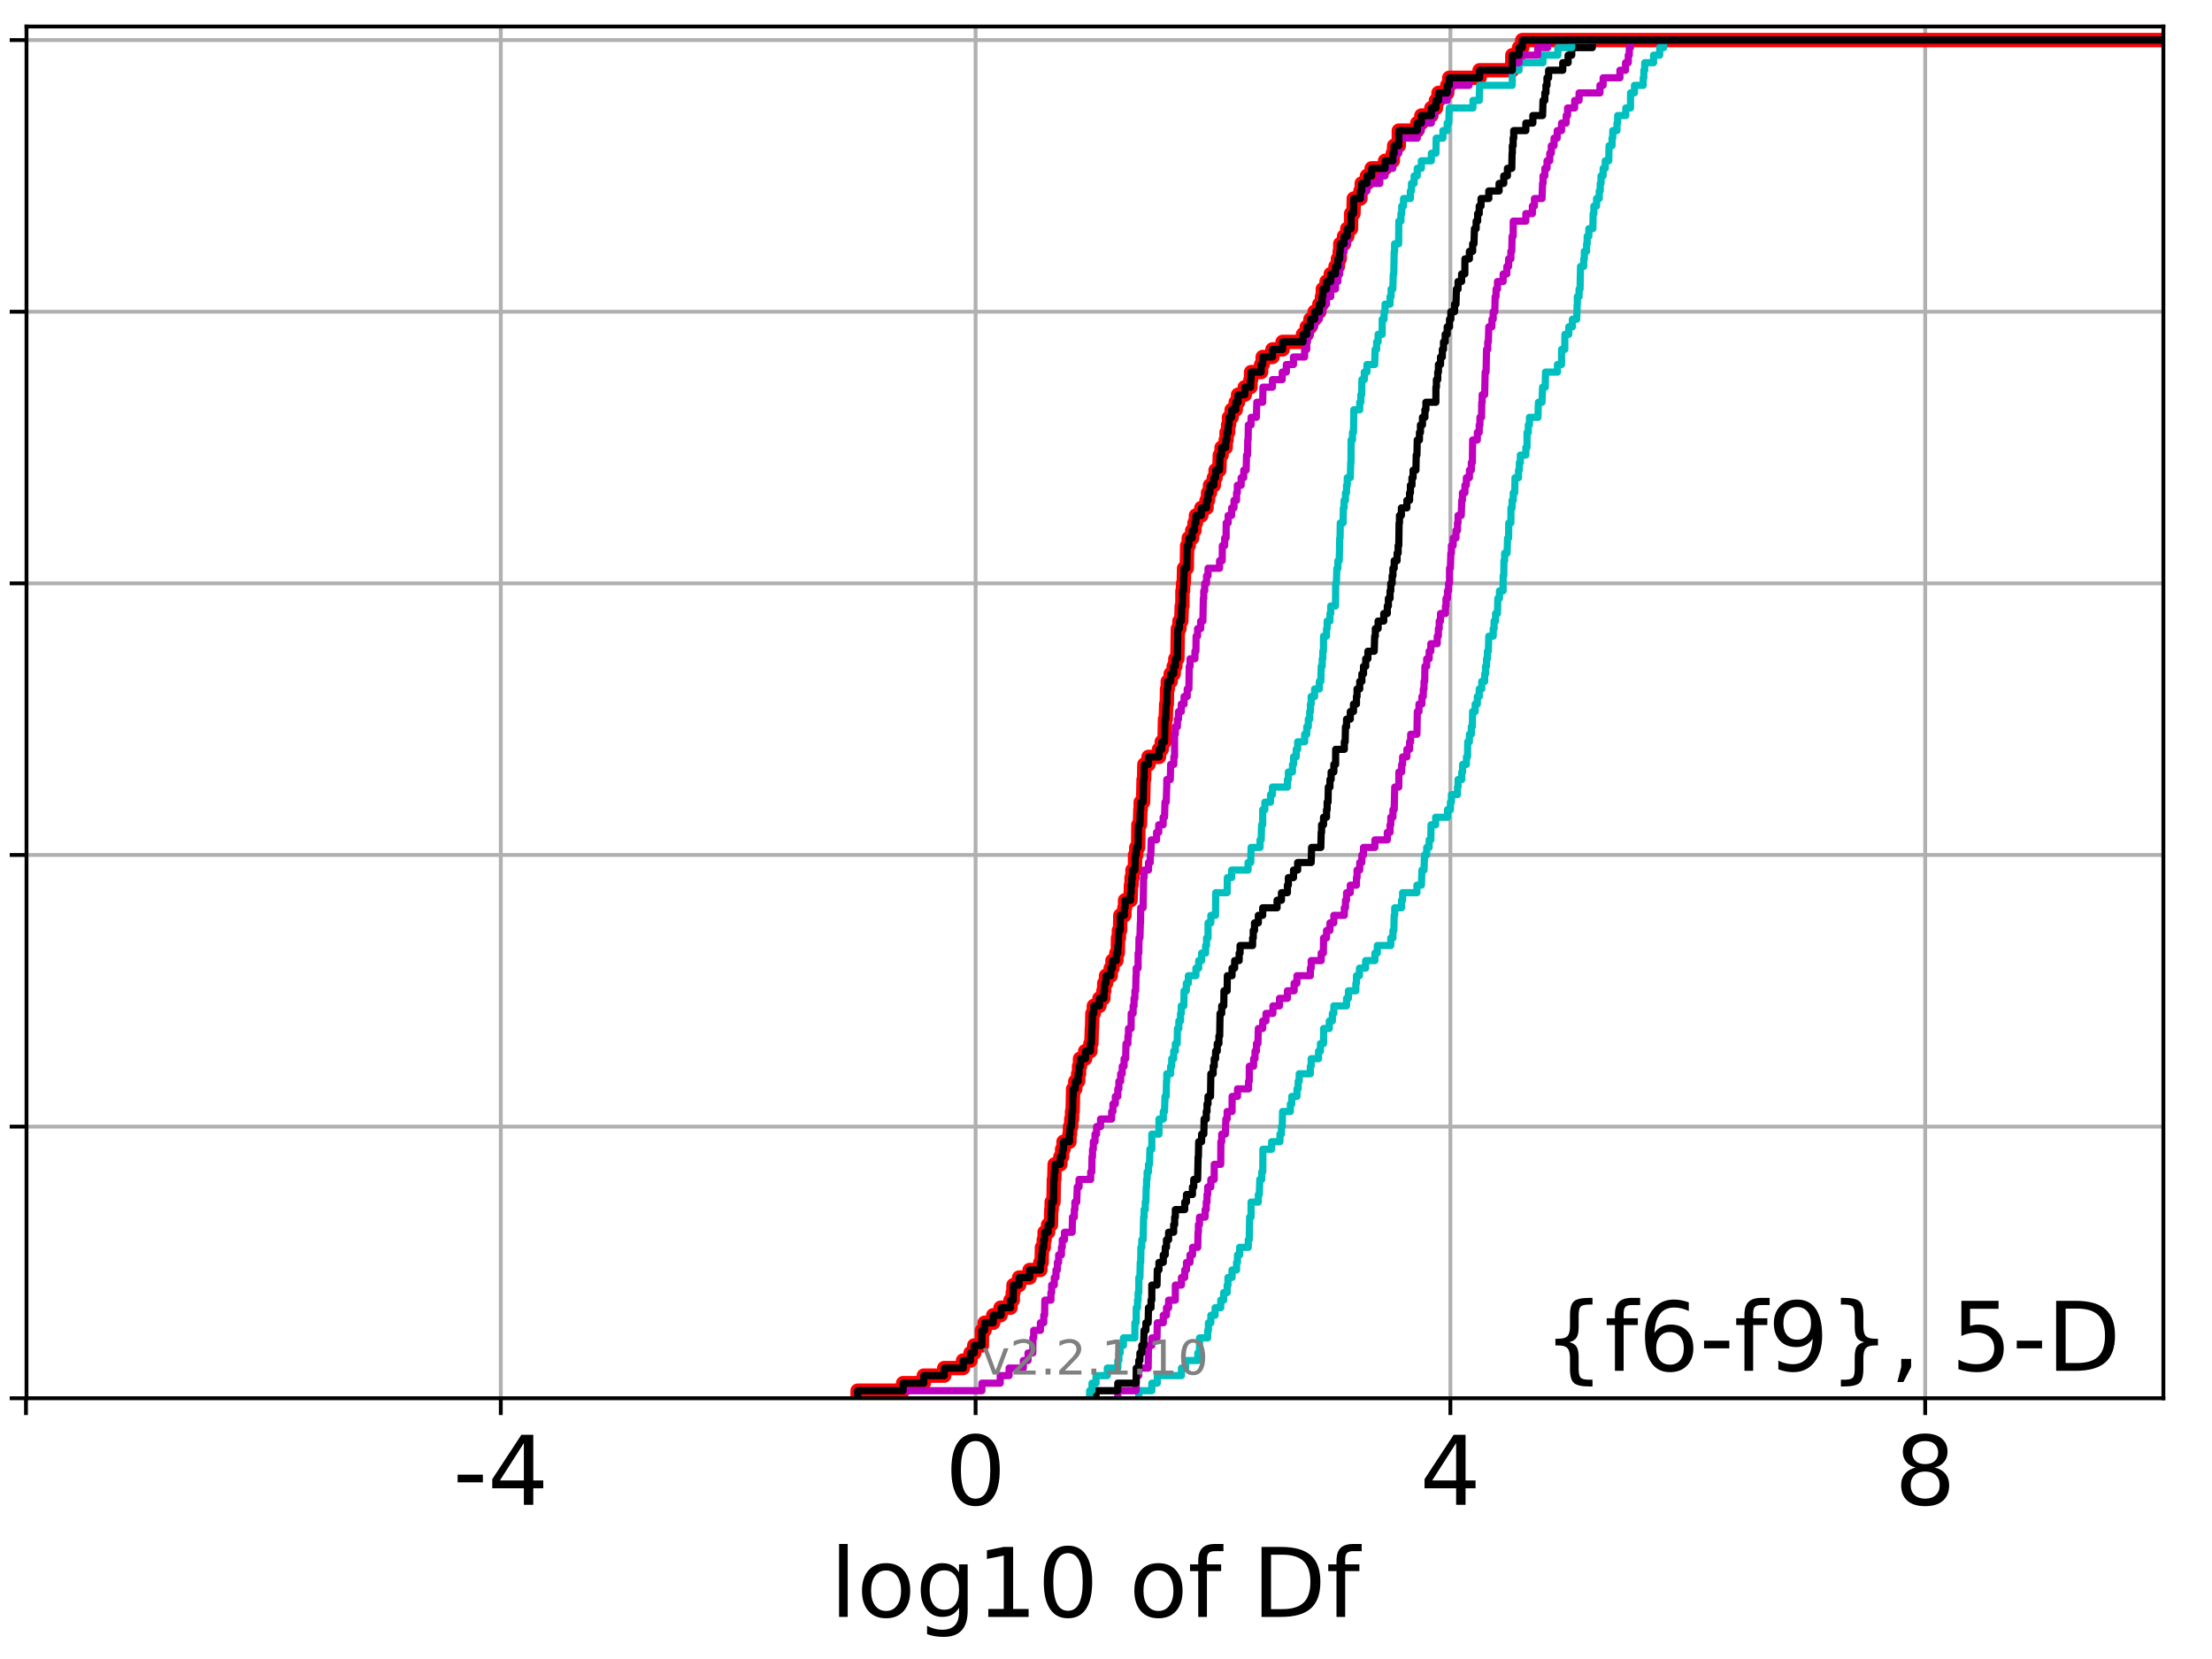 <?xml version="1.0" encoding="utf-8" standalone="no"?>
<!DOCTYPE svg PUBLIC "-//W3C//DTD SVG 1.1//EN"
  "http://www.w3.org/Graphics/SVG/1.1/DTD/svg11.dtd">
<!-- Created with matplotlib (http://matplotlib.org/) -->
<svg height="345.6pt" version="1.1" viewBox="0 0 460.8 345.6" width="460.8pt" xmlns="http://www.w3.org/2000/svg" xmlns:xlink="http://www.w3.org/1999/xlink">
 <defs>
  <style type="text/css">
*{stroke-linecap:butt;stroke-linejoin:round;}
  </style>
 </defs>
 <g id="figure_1">
  <g id="patch_1">
   <path d="M 0 345.6 
L 460.8 345.6 
L 460.8 0 
L 0 0 
z
" style="fill:#ffffff;"/>
  </g>
  <g id="axes_1">
   <g id="patch_2">
    <path d="M 5.52 291.28 
L 450.672 291.28 
L 450.672 5.52 
L 5.52 5.52 
z
" style="fill:#ffffff;"/>
   </g>
   <g id="matplotlib.axis_1">
    <g id="xtick_1">
     <g id="line2d_1">
      <path clip-path="url(#pee1e53ca00)" d="M 5.413 291.28 
L 5.413 5.52 
" style="fill:none;stroke:#b0b0b0;stroke-linecap:square;stroke-width:0.8;"/>
     </g>
     <g id="line2d_2">
      <defs>
       <path d="M 0 0 
L 0 3.5 
" id="mc40c76ca9c" style="stroke:#000000;stroke-width:0.8;"/>
      </defs>
      <g>
       <use style="stroke:#000000;stroke-width:0.8;" x="5.413" xlink:href="#mc40c76ca9c" y="291.28"/>
      </g>
     </g>
    </g>
    <g id="xtick_2">
     <g id="line2d_3">
      <path clip-path="url(#pee1e53ca00)" d="M 104.323 291.28 
L 104.323 5.52 
" style="fill:none;stroke:#b0b0b0;stroke-linecap:square;stroke-width:0.8;"/>
     </g>
     <g id="line2d_4">
      <g>
       <use style="stroke:#000000;stroke-width:0.8;" x="104.323" xlink:href="#mc40c76ca9c" y="291.28"/>
      </g>
     </g>
     <g id="text_1">
      <!-- -4 -->
      <defs>
       <path d="M 4.891 31.391 
L 31.203 31.391 
L 31.203 23.391 
L 4.891 23.391 
z
" id="DejaVuSans-2d"/>
       <path d="M 37.797 64.312 
L 12.891 25.391 
L 37.797 25.391 
z
M 35.203 72.906 
L 47.609 72.906 
L 47.609 25.391 
L 58.016 25.391 
L 58.016 17.188 
L 47.609 17.188 
L 47.609 0 
L 37.797 0 
L 37.797 17.188 
L 4.891 17.188 
L 4.891 26.703 
z
" id="DejaVuSans-34"/>
      </defs>
      <g transform="translate(94.353 313.477)scale(0.2 -0.2)">
       <use xlink:href="#DejaVuSans-2d"/>
       <use x="36.084" xlink:href="#DejaVuSans-34"/>
      </g>
     </g>
    </g>
    <g id="xtick_3">
     <g id="line2d_5">
      <path clip-path="url(#pee1e53ca00)" d="M 203.233 291.28 
L 203.233 5.52 
" style="fill:none;stroke:#b0b0b0;stroke-linecap:square;stroke-width:0.8;"/>
     </g>
     <g id="line2d_6">
      <g>
       <use style="stroke:#000000;stroke-width:0.8;" x="203.233" xlink:href="#mc40c76ca9c" y="291.28"/>
      </g>
     </g>
     <g id="text_2">
      <!-- 0 -->
      <defs>
       <path d="M 31.781 66.406 
Q 24.172 66.406 20.328 58.906 
Q 16.5 51.422 16.5 36.375 
Q 16.5 21.391 20.328 13.891 
Q 24.172 6.391 31.781 6.391 
Q 39.453 6.391 43.281 13.891 
Q 47.125 21.391 47.125 36.375 
Q 47.125 51.422 43.281 58.906 
Q 39.453 66.406 31.781 66.406 
z
M 31.781 74.219 
Q 44.047 74.219 50.516 64.516 
Q 56.984 54.828 56.984 36.375 
Q 56.984 17.969 50.516 8.266 
Q 44.047 -1.422 31.781 -1.422 
Q 19.531 -1.422 13.062 8.266 
Q 6.594 17.969 6.594 36.375 
Q 6.594 54.828 13.062 64.516 
Q 19.531 74.219 31.781 74.219 
z
" id="DejaVuSans-30"/>
      </defs>
      <g transform="translate(196.87 313.477)scale(0.2 -0.2)">
       <use xlink:href="#DejaVuSans-30"/>
      </g>
     </g>
    </g>
    <g id="xtick_4">
     <g id="line2d_7">
      <path clip-path="url(#pee1e53ca00)" d="M 302.143 291.28 
L 302.143 5.52 
" style="fill:none;stroke:#b0b0b0;stroke-linecap:square;stroke-width:0.8;"/>
     </g>
     <g id="line2d_8">
      <g>
       <use style="stroke:#000000;stroke-width:0.8;" x="302.143" xlink:href="#mc40c76ca9c" y="291.28"/>
      </g>
     </g>
     <g id="text_3">
      <!-- 4 -->
      <g transform="translate(295.78 313.477)scale(0.2 -0.2)">
       <use xlink:href="#DejaVuSans-34"/>
      </g>
     </g>
    </g>
    <g id="xtick_5">
     <g id="line2d_9">
      <path clip-path="url(#pee1e53ca00)" d="M 401.053 291.28 
L 401.053 5.52 
" style="fill:none;stroke:#b0b0b0;stroke-linecap:square;stroke-width:0.8;"/>
     </g>
     <g id="line2d_10">
      <g>
       <use style="stroke:#000000;stroke-width:0.8;" x="401.053" xlink:href="#mc40c76ca9c" y="291.28"/>
      </g>
     </g>
     <g id="text_4">
      <!-- 8 -->
      <defs>
       <path d="M 31.781 34.625 
Q 24.75 34.625 20.719 30.859 
Q 16.703 27.094 16.703 20.516 
Q 16.703 13.922 20.719 10.156 
Q 24.75 6.391 31.781 6.391 
Q 38.812 6.391 42.859 10.172 
Q 46.922 13.969 46.922 20.516 
Q 46.922 27.094 42.891 30.859 
Q 38.875 34.625 31.781 34.625 
z
M 21.922 38.812 
Q 15.578 40.375 12.031 44.719 
Q 8.5 49.078 8.5 55.328 
Q 8.5 64.062 14.719 69.141 
Q 20.953 74.219 31.781 74.219 
Q 42.672 74.219 48.875 69.141 
Q 55.078 64.062 55.078 55.328 
Q 55.078 49.078 51.531 44.719 
Q 48 40.375 41.703 38.812 
Q 48.828 37.156 52.797 32.312 
Q 56.781 27.484 56.781 20.516 
Q 56.781 9.906 50.312 4.234 
Q 43.844 -1.422 31.781 -1.422 
Q 19.734 -1.422 13.25 4.234 
Q 6.781 9.906 6.781 20.516 
Q 6.781 27.484 10.781 32.312 
Q 14.797 37.156 21.922 38.812 
z
M 18.312 54.391 
Q 18.312 48.734 21.844 45.562 
Q 25.391 42.391 31.781 42.391 
Q 38.141 42.391 41.719 45.562 
Q 45.312 48.734 45.312 54.391 
Q 45.312 60.062 41.719 63.234 
Q 38.141 66.406 31.781 66.406 
Q 25.391 66.406 21.844 63.234 
Q 18.312 60.062 18.312 54.391 
z
" id="DejaVuSans-38"/>
      </defs>
      <g transform="translate(394.69 313.477)scale(0.2 -0.2)">
       <use xlink:href="#DejaVuSans-38"/>
      </g>
     </g>
    </g>
    <g id="text_5">
     <!-- log10 of Df -->
     <defs>
      <path d="M 9.422 75.984 
L 18.406 75.984 
L 18.406 0 
L 9.422 0 
z
" id="DejaVuSans-6c"/>
      <path d="M 30.609 48.391 
Q 23.391 48.391 19.188 42.75 
Q 14.984 37.109 14.984 27.297 
Q 14.984 17.484 19.156 11.844 
Q 23.344 6.203 30.609 6.203 
Q 37.797 6.203 41.984 11.859 
Q 46.188 17.531 46.188 27.297 
Q 46.188 37.016 41.984 42.703 
Q 37.797 48.391 30.609 48.391 
z
M 30.609 56 
Q 42.328 56 49.016 48.375 
Q 55.719 40.766 55.719 27.297 
Q 55.719 13.875 49.016 6.219 
Q 42.328 -1.422 30.609 -1.422 
Q 18.844 -1.422 12.172 6.219 
Q 5.516 13.875 5.516 27.297 
Q 5.516 40.766 12.172 48.375 
Q 18.844 56 30.609 56 
z
" id="DejaVuSans-6f"/>
      <path d="M 45.406 27.984 
Q 45.406 37.75 41.375 43.109 
Q 37.359 48.484 30.078 48.484 
Q 22.859 48.484 18.828 43.109 
Q 14.797 37.75 14.797 27.984 
Q 14.797 18.266 18.828 12.891 
Q 22.859 7.516 30.078 7.516 
Q 37.359 7.516 41.375 12.891 
Q 45.406 18.266 45.406 27.984 
z
M 54.391 6.781 
Q 54.391 -7.172 48.188 -13.984 
Q 42 -20.797 29.203 -20.797 
Q 24.469 -20.797 20.266 -20.094 
Q 16.062 -19.391 12.109 -17.922 
L 12.109 -9.188 
Q 16.062 -11.328 19.922 -12.344 
Q 23.781 -13.375 27.781 -13.375 
Q 36.625 -13.375 41.016 -8.766 
Q 45.406 -4.156 45.406 5.172 
L 45.406 9.625 
Q 42.625 4.781 38.281 2.391 
Q 33.938 0 27.875 0 
Q 17.828 0 11.672 7.656 
Q 5.516 15.328 5.516 27.984 
Q 5.516 40.672 11.672 48.328 
Q 17.828 56 27.875 56 
Q 33.938 56 38.281 53.609 
Q 42.625 51.219 45.406 46.391 
L 45.406 54.688 
L 54.391 54.688 
z
" id="DejaVuSans-67"/>
      <path d="M 12.406 8.297 
L 28.516 8.297 
L 28.516 63.922 
L 10.984 60.406 
L 10.984 69.391 
L 28.422 72.906 
L 38.281 72.906 
L 38.281 8.297 
L 54.391 8.297 
L 54.391 0 
L 12.406 0 
z
" id="DejaVuSans-31"/>
      <path id="DejaVuSans-20"/>
      <path d="M 37.109 75.984 
L 37.109 68.5 
L 28.516 68.5 
Q 23.688 68.5 21.797 66.547 
Q 19.922 64.594 19.922 59.516 
L 19.922 54.688 
L 34.719 54.688 
L 34.719 47.703 
L 19.922 47.703 
L 19.922 0 
L 10.891 0 
L 10.891 47.703 
L 2.297 47.703 
L 2.297 54.688 
L 10.891 54.688 
L 10.891 58.5 
Q 10.891 67.625 15.141 71.797 
Q 19.391 75.984 28.609 75.984 
z
" id="DejaVuSans-66"/>
      <path d="M 19.672 64.797 
L 19.672 8.109 
L 31.594 8.109 
Q 46.688 8.109 53.688 14.938 
Q 60.688 21.781 60.688 36.531 
Q 60.688 51.172 53.688 57.984 
Q 46.688 64.797 31.594 64.797 
z
M 9.812 72.906 
L 30.078 72.906 
Q 51.266 72.906 61.172 64.094 
Q 71.094 55.281 71.094 36.531 
Q 71.094 17.672 61.125 8.828 
Q 51.172 0 30.078 0 
L 9.812 0 
z
" id="DejaVuSans-44"/>
     </defs>
     <g transform="translate(172.91 336.833)scale(0.2 -0.2)">
      <use xlink:href="#DejaVuSans-6c"/>
      <use x="27.783" xlink:href="#DejaVuSans-6f"/>
      <use x="88.965" xlink:href="#DejaVuSans-67"/>
      <use x="152.441" xlink:href="#DejaVuSans-31"/>
      <use x="216.064" xlink:href="#DejaVuSans-30"/>
      <use x="279.688" xlink:href="#DejaVuSans-20"/>
      <use x="311.475" xlink:href="#DejaVuSans-6f"/>
      <use x="372.656" xlink:href="#DejaVuSans-66"/>
      <use x="407.861" xlink:href="#DejaVuSans-20"/>
      <use x="439.648" xlink:href="#DejaVuSans-44"/>
      <use x="516.65" xlink:href="#DejaVuSans-66"/>
     </g>
    </g>
   </g>
   <g id="matplotlib.axis_2">
    <g id="ytick_1">
     <g id="line2d_11">
      <path clip-path="url(#pee1e53ca00)" d="M 5.52 291.28 
L 450.672 291.28 
" style="fill:none;stroke:#b0b0b0;stroke-linecap:square;stroke-width:0.8;"/>
     </g>
     <g id="line2d_12">
      <defs>
       <path d="M 0 0 
L -3.5 0 
" id="meeada8103a" style="stroke:#000000;stroke-width:0.8;"/>
      </defs>
      <g>
       <use style="stroke:#000000;stroke-width:0.8;" x="5.52" xlink:href="#meeada8103a" y="291.28"/>
      </g>
     </g>
    </g>
    <g id="ytick_2">
     <g id="line2d_13">
      <path clip-path="url(#pee1e53ca00)" d="M 5.52 234.694 
L 450.672 234.694 
" style="fill:none;stroke:#b0b0b0;stroke-linecap:square;stroke-width:0.8;"/>
     </g>
     <g id="line2d_14">
      <g>
       <use style="stroke:#000000;stroke-width:0.8;" x="5.52" xlink:href="#meeada8103a" y="234.694"/>
      </g>
     </g>
    </g>
    <g id="ytick_3">
     <g id="line2d_15">
      <path clip-path="url(#pee1e53ca00)" d="M 5.52 178.108 
L 450.672 178.108 
" style="fill:none;stroke:#b0b0b0;stroke-linecap:square;stroke-width:0.8;"/>
     </g>
     <g id="line2d_16">
      <g>
       <use style="stroke:#000000;stroke-width:0.8;" x="5.52" xlink:href="#meeada8103a" y="178.108"/>
      </g>
     </g>
    </g>
    <g id="ytick_4">
     <g id="line2d_17">
      <path clip-path="url(#pee1e53ca00)" d="M 5.52 121.522 
L 450.672 121.522 
" style="fill:none;stroke:#b0b0b0;stroke-linecap:square;stroke-width:0.8;"/>
     </g>
     <g id="line2d_18">
      <g>
       <use style="stroke:#000000;stroke-width:0.8;" x="5.52" xlink:href="#meeada8103a" y="121.522"/>
      </g>
     </g>
    </g>
    <g id="ytick_5">
     <g id="line2d_19">
      <path clip-path="url(#pee1e53ca00)" d="M 5.52 64.935 
L 450.672 64.935 
" style="fill:none;stroke:#b0b0b0;stroke-linecap:square;stroke-width:0.8;"/>
     </g>
     <g id="line2d_20">
      <g>
       <use style="stroke:#000000;stroke-width:0.8;" x="5.52" xlink:href="#meeada8103a" y="64.935"/>
      </g>
     </g>
    </g>
    <g id="ytick_6">
     <g id="line2d_21">
      <path clip-path="url(#pee1e53ca00)" d="M 5.52 8.349 
L 450.672 8.349 
" style="fill:none;stroke:#b0b0b0;stroke-linecap:square;stroke-width:0.8;"/>
     </g>
     <g id="line2d_22">
      <g>
       <use style="stroke:#000000;stroke-width:0.8;" x="5.52" xlink:href="#meeada8103a" y="8.349"/>
      </g>
     </g>
    </g>
   </g>
   <g id="line2d_23">
    <path clip-path="url(#pee1e53ca00)" d="M 178.658 291.28 
L 178.658 289.708 
L 188.133 289.708 
L 188.133 288.136 
L 192.447 288.136 
L 192.447 286.564 
L 196.701 286.564 
L 196.701 284.993 
L 200.616 284.993 
L 200.616 283.421 
L 202.184 283.421 
L 202.184 281.849 
L 202.95 281.849 
L 202.95 280.277 
L 204.538 280.277 
L 204.546 277.133 
L 205.106 277.133 
L 205.106 275.562 
L 206.906 275.562 
L 206.906 273.99 
L 208.431 273.99 
L 208.431 272.418 
L 210.504 272.418 
L 210.504 270.846 
L 210.976 270.846 
L 210.976 269.274 
L 211.129 269.274 
L 211.129 267.702 
L 212.298 267.702 
L 212.298 266.131 
L 214.49 266.131 
L 214.49 264.559 
L 216.719 264.559 
L 216.719 262.987 
L 216.999 262.987 
L 217.057 259.843 
L 217.436 259.843 
L 217.436 258.271 
L 217.611 258.271 
L 217.611 256.7 
L 218.337 256.7 
L 218.337 255.128 
L 218.93 255.128 
L 219.004 251.984 
L 219.077 251.984 
L 219.077 250.412 
L 219.462 250.412 
L 219.538 245.697 
L 219.629 245.697 
L 219.709 242.553 
L 220.891 242.553 
L 220.891 240.981 
L 221.255 240.981 
L 221.255 239.409 
L 221.556 239.409 
L 221.556 237.838 
L 222.787 237.838 
L 222.787 236.266 
L 222.899 236.266 
L 222.899 234.694 
L 223.159 234.694 
L 223.159 233.122 
L 223.329 233.122 
L 223.329 231.55 
L 223.447 231.55 
L 223.553 226.835 
L 224.006 226.835 
L 224.006 225.263 
L 224.596 225.263 
L 224.596 223.691 
L 224.787 223.691 
L 224.787 222.119 
L 224.987 222.119 
L 224.987 220.547 
L 226.063 220.547 
L 226.063 218.975 
L 227.145 218.975 
L 227.145 217.404 
L 227.357 217.404 
L 227.45 214.26 
L 227.484 214.26 
L 227.567 211.116 
L 227.866 211.116 
L 227.866 209.544 
L 229.038 209.544 
L 229.038 207.973 
L 229.861 207.973 
L 229.861 206.401 
L 230.029 206.401 
L 230.029 204.829 
L 230.408 204.829 
L 230.408 203.257 
L 231.384 203.257 
L 231.384 201.685 
L 231.749 201.685 
L 231.749 200.113 
L 232.559 200.113 
L 232.559 198.542 
L 232.86 198.542 
L 232.903 195.398 
L 233.085 195.398 
L 233.085 193.826 
L 233.334 193.826 
L 233.385 190.682 
L 234.227 190.682 
L 234.227 189.111 
L 234.371 189.111 
L 234.371 187.539 
L 235.516 187.539 
L 235.597 184.395 
L 235.725 184.395 
L 235.725 182.823 
L 235.916 182.823 
L 235.916 181.251 
L 236.424 181.251 
L 236.454 178.108 
L 236.706 178.108 
L 236.706 176.536 
L 237.093 176.536 
L 237.149 171.82 
L 237.467 171.82 
L 237.555 168.677 
L 237.63 168.677 
L 237.63 167.105 
L 238.129 167.105 
L 238.23 162.389 
L 238.335 162.389 
L 238.394 159.246 
L 239.253 159.246 
L 239.253 157.674 
L 241.44 157.674 
L 241.44 156.102 
L 242.015 156.102 
L 242.015 154.53 
L 242.593 154.53 
L 242.691 149.815 
L 242.842 149.815 
L 242.939 146.671 
L 243.064 146.671 
L 243.112 143.527 
L 243.268 143.527 
L 243.268 141.955 
L 243.871 141.955 
L 243.871 140.384 
L 244.5 140.384 
L 244.5 138.812 
L 244.845 138.812 
L 244.845 137.24 
L 245.264 137.24 
L 245.372 130.953 
L 245.701 130.953 
L 245.701 129.381 
L 246.082 129.381 
L 246.178 126.237 
L 246.318 126.237 
L 246.32 123.093 
L 246.455 123.093 
L 246.455 121.522 
L 246.601 121.522 
L 246.667 118.378 
L 247.225 118.378 
L 247.303 113.662 
L 247.634 113.662 
L 247.634 112.091 
L 248.352 112.091 
L 248.352 110.519 
L 248.832 110.519 
L 248.832 108.947 
L 249.134 108.947 
L 249.134 107.375 
L 250.258 107.375 
L 250.258 105.803 
L 251.348 105.803 
L 251.348 104.231 
L 251.658 104.231 
L 251.658 102.66 
L 252.067 102.66 
L 252.067 101.088 
L 252.867 101.088 
L 252.867 99.516 
L 253.228 99.516 
L 253.228 97.944 
L 254.003 97.944 
L 254.109 94.8 
L 254.485 94.8 
L 254.485 93.229 
L 255.335 93.229 
L 255.335 91.657 
L 255.516 91.657 
L 255.516 90.085 
L 255.839 90.085 
L 255.839 88.513 
L 256.028 88.513 
L 256.028 86.941 
L 256.575 86.941 
L 256.575 85.369 
L 257.421 85.369 
L 257.421 83.797 
L 257.906 83.797 
L 257.906 82.226 
L 259.316 82.226 
L 259.316 80.654 
L 260.489 80.654 
L 260.489 79.082 
L 260.628 79.082 
L 260.628 77.51 
L 262.715 77.51 
L 262.715 75.938 
L 263.041 75.938 
L 263.041 74.366 
L 265.07 74.366 
L 265.07 72.795 
L 267.181 72.795 
L 267.181 71.223 
L 271.432 71.223 
L 271.432 69.651 
L 272.223 69.651 
L 272.223 68.079 
L 272.987 68.079 
L 272.987 66.507 
L 273.857 66.507 
L 273.857 64.935 
L 274.841 64.935 
L 274.841 63.364 
L 275.393 63.364 
L 275.393 61.792 
L 275.566 61.792 
L 275.566 60.22 
L 276.342 60.22 
L 276.342 58.648 
L 277.218 58.648 
L 277.218 57.076 
L 278.21 57.076 
L 278.21 55.504 
L 278.709 55.504 
L 278.709 53.933 
L 279.083 53.933 
L 279.083 52.361 
L 279.205 52.361 
L 279.205 50.789 
L 279.995 50.789 
L 279.995 49.217 
L 280.662 49.217 
L 280.662 47.645 
L 281.445 47.645 
L 281.463 44.502 
L 281.954 44.502 
L 282.021 41.358 
L 283.398 41.358 
L 283.398 39.786 
L 283.669 39.786 
L 283.669 38.214 
L 284.757 38.214 
L 284.757 36.642 
L 285.735 36.642 
L 285.735 35.071 
L 288.53 35.071 
L 288.53 33.499 
L 290.149 33.499 
L 290.149 31.927 
L 290.424 31.927 
L 290.424 30.355 
L 291.397 30.355 
L 291.397 27.211 
L 295.242 27.211 
L 295.242 25.64 
L 296.096 25.64 
L 296.096 24.068 
L 298.174 24.068 
L 298.174 22.496 
L 299.129 22.496 
L 299.129 20.924 
L 299.661 20.924 
L 299.661 19.352 
L 301.478 19.352 
L 301.478 17.78 
L 301.907 17.78 
L 301.907 16.208 
L 308.227 16.208 
L 308.227 14.637 
L 315.02 14.637 
L 315.045 11.493 
L 316.443 11.493 
L 316.443 9.921 
L 317.119 9.921 
L 317.119 8.349 
L 317.119 8.349 
L 450.672 8.349 
L 450.672 8.349 
" style="fill:none;stroke:#ff0000;stroke-linecap:square;stroke-width:3;"/>
   </g>
   <g id="line2d_24">
    <path clip-path="url(#pee1e53ca00)" d="M 237.23 291.28 
L 237.23 289.708 
L 239.945 289.708 
L 239.945 288.136 
L 241.087 288.136 
L 241.087 286.564 
L 246.121 286.564 
L 246.121 284.993 
L 246.979 284.993 
L 246.979 283.421 
L 249.516 283.421 
L 249.516 281.849 
L 249.871 281.849 
L 249.89 278.705 
L 251.582 278.705 
L 251.582 277.133 
L 251.739 277.133 
L 251.739 275.562 
L 252.242 275.562 
L 252.242 273.99 
L 253.128 273.99 
L 253.128 272.418 
L 254.301 272.418 
L 254.301 270.846 
L 254.912 270.846 
L 254.912 269.274 
L 255.636 269.274 
L 255.636 267.702 
L 255.812 267.702 
L 255.812 266.131 
L 256.657 266.131 
L 256.657 264.559 
L 257.602 264.559 
L 257.602 262.987 
L 257.793 262.987 
L 257.793 261.415 
L 258.238 261.415 
L 258.238 259.843 
L 260.043 259.843 
L 260.043 258.271 
L 260.241 258.271 
L 260.315 253.556 
L 260.612 253.556 
L 260.623 250.412 
L 262.133 250.412 
L 262.133 248.84 
L 262.337 248.84 
L 262.439 245.697 
L 262.845 245.697 
L 262.845 244.125 
L 263.059 244.125 
L 263.086 239.409 
L 264.907 239.409 
L 264.907 237.838 
L 266.64 237.838 
L 266.64 236.266 
L 266.949 236.266 
L 266.949 234.694 
L 267.115 234.694 
L 267.184 231.55 
L 268.808 231.55 
L 268.808 229.978 
L 269.097 229.978 
L 269.097 228.407 
L 270.183 228.407 
L 270.183 226.835 
L 270.429 226.835 
L 270.429 225.263 
L 270.648 225.263 
L 270.648 223.691 
L 272.971 223.691 
L 272.971 222.119 
L 273.145 222.119 
L 273.145 220.547 
L 274.678 220.547 
L 274.678 218.975 
L 275.074 218.975 
L 275.074 217.404 
L 275.716 217.404 
L 275.738 214.26 
L 276.913 214.26 
L 276.913 212.688 
L 277.553 212.688 
L 277.553 211.116 
L 277.865 211.116 
L 277.865 209.544 
L 280.512 209.544 
L 280.512 207.973 
L 280.903 207.973 
L 280.903 206.401 
L 282.447 206.401 
L 282.447 204.829 
L 282.575 204.829 
L 282.575 203.257 
L 283.201 203.257 
L 283.201 201.685 
L 284.485 201.685 
L 284.485 200.113 
L 286.415 200.113 
L 286.415 198.542 
L 286.92 198.542 
L 286.92 196.97 
L 289.725 196.97 
L 289.725 195.398 
L 290.172 195.398 
L 290.172 193.826 
L 290.362 193.826 
L 290.437 190.682 
L 290.546 190.682 
L 290.546 189.111 
L 291.964 189.111 
L 291.964 187.539 
L 292.187 187.539 
L 292.187 185.967 
L 295.172 185.967 
L 295.172 184.395 
L 296.112 184.395 
L 296.212 181.251 
L 296.649 181.251 
L 296.749 178.108 
L 297.208 178.108 
L 297.208 176.536 
L 297.716 176.536 
L 297.716 174.964 
L 298.064 174.964 
L 298.107 171.82 
L 299.071 171.82 
L 299.071 170.249 
L 301.538 170.249 
L 301.538 168.677 
L 302.15 168.677 
L 302.15 167.105 
L 302.355 167.105 
L 302.355 165.533 
L 303.62 165.533 
L 303.62 163.961 
L 303.734 163.961 
L 303.734 162.389 
L 304.511 162.389 
L 304.511 160.818 
L 304.686 160.818 
L 304.686 159.246 
L 305.485 159.246 
L 305.485 157.674 
L 305.711 157.674 
L 305.757 154.53 
L 306.105 154.53 
L 306.105 152.958 
L 306.506 152.958 
L 306.506 151.386 
L 306.72 151.386 
L 306.768 148.243 
L 307.302 148.243 
L 307.302 146.671 
L 307.754 146.671 
L 307.754 145.099 
L 308.151 145.099 
L 308.151 143.527 
L 308.677 143.527 
L 308.677 141.955 
L 309.285 141.955 
L 309.285 140.384 
L 309.46 140.384 
L 309.46 138.812 
L 309.676 138.812 
L 309.676 137.24 
L 309.855 137.24 
L 309.855 135.668 
L 310.054 135.668 
L 310.142 132.524 
L 311.058 132.524 
L 311.058 130.953 
L 311.25 130.953 
L 311.25 129.381 
L 311.554 129.381 
L 311.554 127.809 
L 311.952 127.809 
L 312.023 124.665 
L 312.363 124.665 
L 312.363 123.093 
L 313.126 123.093 
L 313.131 119.95 
L 313.264 119.95 
L 313.296 116.806 
L 313.443 116.806 
L 313.443 115.234 
L 313.948 115.234 
L 314.058 112.091 
L 314.268 112.091 
L 314.302 108.947 
L 314.741 108.947 
L 314.761 105.803 
L 314.995 105.803 
L 314.995 104.231 
L 315.237 104.231 
L 315.237 102.66 
L 315.542 102.66 
L 315.608 99.516 
L 316.337 99.516 
L 316.337 97.944 
L 316.506 97.944 
L 316.506 96.372 
L 316.716 96.372 
L 316.716 94.8 
L 317.862 94.8 
L 317.862 93.229 
L 318.1 93.229 
L 318.115 90.085 
L 318.375 90.085 
L 318.375 88.513 
L 318.612 88.513 
L 318.612 86.941 
L 320.374 86.941 
L 320.481 83.797 
L 321.232 83.797 
L 321.343 80.654 
L 321.902 80.654 
L 321.958 77.51 
L 324.448 77.51 
L 324.448 75.938 
L 325.295 75.938 
L 325.302 72.795 
L 325.972 72.795 
L 325.993 69.651 
L 326.805 69.651 
L 326.805 68.079 
L 327.561 68.079 
L 327.561 66.507 
L 328.455 66.507 
L 328.552 63.364 
L 328.587 63.364 
L 328.587 61.792 
L 328.954 61.792 
L 328.954 60.22 
L 329.156 60.22 
L 329.253 55.504 
L 329.913 55.504 
L 329.913 53.933 
L 330.041 53.933 
L 330.041 52.361 
L 330.519 52.361 
L 330.519 50.789 
L 330.64 50.789 
L 330.64 49.217 
L 330.984 49.217 
L 330.984 47.645 
L 331.82 47.645 
L 331.876 44.502 
L 332.034 44.502 
L 332.034 42.93 
L 332.593 42.93 
L 332.593 41.358 
L 333.147 41.358 
L 333.147 39.786 
L 333.358 39.786 
L 333.358 38.214 
L 333.522 38.214 
L 333.522 36.642 
L 333.962 36.642 
L 333.962 35.071 
L 334.401 35.071 
L 334.401 33.499 
L 335.132 33.499 
L 335.201 30.355 
L 335.817 30.355 
L 335.817 28.783 
L 335.967 28.783 
L 335.967 27.211 
L 336.843 27.211 
L 336.843 25.64 
L 336.987 25.64 
L 336.987 24.068 
L 338.681 24.068 
L 338.681 22.496 
L 339.664 22.496 
L 339.673 19.352 
L 340.492 19.352 
L 340.492 17.78 
L 342.313 17.78 
L 342.313 16.208 
L 342.438 16.208 
L 342.438 14.637 
L 342.624 14.637 
L 342.624 13.065 
L 344.464 13.065 
L 344.464 11.493 
L 345.746 11.493 
L 345.746 9.921 
L 346.585 9.921 
L 346.585 8.349 
L 346.585 8.349 
L 450.672 8.349 
L 450.672 8.349 
" style="fill:none;stroke:#00bfbf;stroke-linecap:square;stroke-width:1.5;"/>
   </g>
   <g id="line2d_25">
    <path clip-path="url(#pee1e53ca00)" d="M 232.86 291.28 
L 232.86 289.708 
L 236.679 289.708 
L 236.706 286.564 
L 237.23 286.564 
L 237.23 284.993 
L 239.179 284.993 
L 239.253 280.277 
L 239.945 280.277 
L 239.945 278.705 
L 241.03 278.705 
L 241.087 275.562 
L 242.33 275.562 
L 242.33 273.99 
L 243.002 273.99 
L 243.002 272.418 
L 243.442 272.418 
L 243.442 270.846 
L 244.838 270.846 
L 244.845 267.702 
L 246.121 267.702 
L 246.121 266.131 
L 246.8 266.131 
L 246.8 264.559 
L 247.162 264.559 
L 247.162 262.987 
L 247.9 262.987 
L 247.9 261.415 
L 248.432 261.415 
L 248.432 259.843 
L 249.516 259.843 
L 249.568 256.7 
L 249.649 256.7 
L 249.649 255.128 
L 249.871 255.128 
L 249.871 253.556 
L 251.048 253.556 
L 251.048 251.984 
L 251.284 251.984 
L 251.284 250.412 
L 251.445 250.412 
L 251.445 248.84 
L 251.582 248.84 
L 251.582 247.269 
L 252.242 247.269 
L 252.242 245.697 
L 252.941 245.697 
L 252.951 242.553 
L 254.301 242.553 
L 254.333 237.838 
L 254.505 237.838 
L 254.505 236.266 
L 255.266 236.266 
L 255.367 233.122 
L 255.636 233.122 
L 255.636 231.55 
L 256.657 231.55 
L 256.671 228.407 
L 257.793 228.407 
L 257.793 226.835 
L 260.097 226.835 
L 260.097 225.263 
L 260.241 225.263 
L 260.251 222.119 
L 261.142 222.119 
L 261.142 220.547 
L 261.442 220.547 
L 261.442 218.975 
L 261.744 218.975 
L 261.744 217.404 
L 262.051 217.404 
L 262.133 214.26 
L 263.043 214.26 
L 263.043 212.688 
L 263.723 212.688 
L 263.723 211.116 
L 265.17 211.116 
L 265.17 209.544 
L 266.542 209.544 
L 266.542 207.973 
L 268.189 207.973 
L 268.189 206.401 
L 269.592 206.401 
L 269.592 204.829 
L 270.178 204.829 
L 270.178 203.257 
L 272.971 203.257 
L 272.971 201.685 
L 273.145 201.685 
L 273.145 200.113 
L 275.231 200.113 
L 275.231 198.542 
L 275.683 198.542 
L 275.716 195.398 
L 276.342 195.398 
L 276.342 193.826 
L 277.054 193.826 
L 277.054 192.254 
L 277.865 192.254 
L 277.865 190.682 
L 280.049 190.682 
L 280.049 189.111 
L 280.287 189.111 
L 280.287 187.539 
L 280.512 187.539 
L 280.512 185.967 
L 281.29 185.967 
L 281.29 184.395 
L 282.575 184.395 
L 282.575 182.823 
L 282.701 182.823 
L 282.701 181.251 
L 283.254 181.251 
L 283.254 179.68 
L 283.701 179.68 
L 283.701 178.108 
L 284.044 178.108 
L 284.044 176.536 
L 286.415 176.536 
L 286.415 174.964 
L 289.003 174.964 
L 289.003 173.392 
L 289.571 173.392 
L 289.571 171.82 
L 289.725 171.82 
L 289.725 170.249 
L 290.172 170.249 
L 290.172 168.677 
L 290.437 168.677 
L 290.546 163.961 
L 291.393 163.961 
L 291.415 160.818 
L 291.992 160.818 
L 291.992 159.246 
L 292.187 159.246 
L 292.187 157.674 
L 293.084 157.674 
L 293.084 156.102 
L 293.644 156.102 
L 293.644 154.53 
L 293.867 154.53 
L 293.867 152.958 
L 295.172 152.958 
L 295.255 148.243 
L 295.598 148.243 
L 295.598 146.671 
L 296.212 146.671 
L 296.212 145.099 
L 296.497 145.099 
L 296.497 143.527 
L 296.649 143.527 
L 296.649 141.955 
L 296.794 141.955 
L 296.837 138.812 
L 297.208 138.812 
L 297.208 137.24 
L 297.716 137.24 
L 297.716 135.668 
L 298.064 135.668 
L 298.064 134.096 
L 299.404 134.096 
L 299.404 132.524 
L 299.639 132.524 
L 299.639 130.953 
L 299.809 130.953 
L 299.809 129.381 
L 300.087 129.381 
L 300.087 127.809 
L 301.113 127.809 
L 301.113 126.237 
L 301.227 126.237 
L 301.227 124.665 
L 301.533 124.665 
L 301.533 123.093 
L 301.767 123.093 
L 301.767 121.522 
L 301.962 121.522 
L 301.964 118.378 
L 302.14 118.378 
L 302.237 115.234 
L 302.355 115.234 
L 302.355 113.662 
L 302.722 113.662 
L 302.722 112.091 
L 303.31 112.091 
L 303.31 110.519 
L 303.62 110.519 
L 303.62 108.947 
L 303.734 108.947 
L 303.734 107.375 
L 304.409 107.375 
L 304.511 104.231 
L 304.651 104.231 
L 304.651 102.66 
L 305.174 102.66 
L 305.174 101.088 
L 305.469 101.088 
L 305.469 99.516 
L 306.105 99.516 
L 306.105 97.944 
L 306.506 97.944 
L 306.506 96.372 
L 306.72 96.372 
L 306.779 91.657 
L 307.754 91.657 
L 307.754 90.085 
L 308.151 90.085 
L 308.151 88.513 
L 308.298 88.513 
L 308.298 86.941 
L 308.631 86.941 
L 308.677 83.797 
L 308.76 83.797 
L 308.76 82.226 
L 309.285 82.226 
L 309.382 77.51 
L 309.574 77.51 
L 309.676 72.795 
L 309.923 72.795 
L 309.923 71.223 
L 310.054 71.223 
L 310.142 68.079 
L 310.797 68.079 
L 310.797 66.507 
L 311.058 66.507 
L 311.058 64.935 
L 311.398 64.935 
L 311.47 61.792 
L 311.661 61.792 
L 311.661 60.22 
L 311.952 60.22 
L 311.952 58.648 
L 313.131 58.648 
L 313.131 57.076 
L 313.9 57.076 
L 313.9 55.504 
L 314.268 55.504 
L 314.268 53.933 
L 314.741 53.933 
L 314.741 52.361 
L 314.929 52.361 
L 314.995 49.217 
L 315.216 49.217 
L 315.237 46.073 
L 317.862 46.073 
L 317.862 44.502 
L 319.222 44.502 
L 319.222 42.93 
L 319.651 42.93 
L 319.651 41.358 
L 321.232 41.358 
L 321.343 38.214 
L 321.443 38.214 
L 321.443 36.642 
L 321.824 36.642 
L 321.824 35.071 
L 322.271 35.071 
L 322.271 33.499 
L 322.844 33.499 
L 322.844 31.927 
L 323.163 31.927 
L 323.163 30.355 
L 323.736 30.355 
L 323.736 28.783 
L 324.391 28.783 
L 324.391 27.211 
L 325.295 27.211 
L 325.295 25.64 
L 326.26 25.64 
L 326.26 24.068 
L 326.551 24.068 
L 326.551 22.496 
L 328.027 22.496 
L 328.027 20.924 
L 328.954 20.924 
L 328.954 19.352 
L 333.3 19.352 
L 333.3 17.78 
L 333.962 17.78 
L 333.962 16.208 
L 337.46 16.208 
L 337.46 14.637 
L 338.627 14.637 
L 338.627 13.065 
L 339.196 13.065 
L 339.196 11.493 
L 339.406 11.493 
L 339.406 9.921 
L 339.673 9.921 
L 339.673 8.349 
L 339.673 8.349 
L 450.672 8.349 
L 450.672 8.349 
" style="fill:none;stroke:#bf00bf;stroke-linecap:square;stroke-width:1.5;"/>
   </g>
   <g id="line2d_26">
    <path clip-path="url(#pee1e53ca00)" d="M 228.326 291.28 
L 228.326 289.708 
L 232.86 289.708 
L 232.86 288.136 
L 236.679 288.136 
L 236.706 284.993 
L 237.23 284.993 
L 237.23 283.421 
L 237.467 283.421 
L 237.467 281.849 
L 237.858 281.849 
L 237.858 280.277 
L 238.23 280.277 
L 238.335 277.133 
L 238.708 277.133 
L 238.708 275.562 
L 239.179 275.562 
L 239.253 272.418 
L 239.78 272.418 
L 239.78 270.846 
L 239.939 270.846 
L 239.945 267.702 
L 241.03 267.702 
L 241.087 264.559 
L 241.428 264.559 
L 241.428 262.987 
L 242.33 262.987 
L 242.33 261.415 
L 242.745 261.415 
L 242.745 259.843 
L 243.002 259.843 
L 243.002 258.271 
L 243.442 258.271 
L 243.442 256.7 
L 244.495 256.7 
L 244.495 255.128 
L 244.702 255.128 
L 244.702 253.556 
L 244.845 253.556 
L 244.845 251.984 
L 246.8 251.984 
L 246.8 250.412 
L 247.162 250.412 
L 247.162 248.84 
L 248.409 248.84 
L 248.409 247.269 
L 248.678 247.269 
L 248.678 245.697 
L 249.485 245.697 
L 249.591 240.981 
L 249.649 240.981 
L 249.711 237.838 
L 250.318 237.838 
L 250.318 236.266 
L 250.776 236.266 
L 250.838 233.122 
L 251.284 233.122 
L 251.284 231.55 
L 251.445 231.55 
L 251.445 229.978 
L 251.647 229.978 
L 251.647 228.407 
L 252.171 228.407 
L 252.242 223.691 
L 252.724 223.691 
L 252.724 222.119 
L 252.941 222.119 
L 252.941 220.547 
L 253.231 220.547 
L 253.231 218.975 
L 253.576 218.975 
L 253.576 217.404 
L 253.924 217.404 
L 253.924 215.832 
L 254.081 215.832 
L 254.161 211.116 
L 254.505 211.116 
L 254.505 209.544 
L 254.932 209.544 
L 254.977 206.401 
L 255.636 206.401 
L 255.68 203.257 
L 256.657 203.257 
L 256.657 201.685 
L 257.2 201.685 
L 257.2 200.113 
L 258.137 200.113 
L 258.137 198.542 
L 258.328 198.542 
L 258.328 196.97 
L 260.942 196.97 
L 260.942 195.398 
L 261.076 195.398 
L 261.076 193.826 
L 261.338 193.826 
L 261.338 192.254 
L 262.133 192.254 
L 262.133 190.682 
L 263.043 190.682 
L 263.043 189.111 
L 266.039 189.111 
L 266.039 187.539 
L 266.953 187.539 
L 266.953 185.967 
L 268.189 185.967 
L 268.189 184.395 
L 268.392 184.395 
L 268.392 182.823 
L 269.463 182.823 
L 269.463 181.251 
L 270.324 181.251 
L 270.324 179.68 
L 273.145 179.68 
L 273.232 176.536 
L 275.149 176.536 
L 275.231 173.392 
L 275.31 173.392 
L 275.31 171.82 
L 275.716 171.82 
L 275.716 170.249 
L 276.342 170.249 
L 276.342 168.677 
L 276.467 168.677 
L 276.467 167.105 
L 276.655 167.105 
L 276.715 163.961 
L 277.054 163.961 
L 277.054 162.389 
L 277.297 162.389 
L 277.297 160.818 
L 277.865 160.818 
L 277.865 159.246 
L 278.232 159.246 
L 278.249 156.102 
L 280.049 156.102 
L 280.049 154.53 
L 280.221 154.53 
L 280.287 151.386 
L 280.512 151.386 
L 280.512 149.815 
L 281.29 149.815 
L 281.29 148.243 
L 281.954 148.243 
L 281.954 146.671 
L 282.575 146.671 
L 282.575 145.099 
L 282.701 145.099 
L 282.701 143.527 
L 283.254 143.527 
L 283.254 141.955 
L 283.701 141.955 
L 283.701 140.384 
L 284.044 140.384 
L 284.044 138.812 
L 284.505 138.812 
L 284.505 137.24 
L 284.956 137.24 
L 284.956 135.668 
L 286.273 135.668 
L 286.369 132.524 
L 286.506 132.524 
L 286.506 130.953 
L 287.085 130.953 
L 287.085 129.381 
L 288.266 129.381 
L 288.266 127.809 
L 289.003 127.809 
L 289.003 126.237 
L 289.226 126.237 
L 289.226 124.665 
L 289.571 124.665 
L 289.571 123.093 
L 289.725 123.093 
L 289.725 121.522 
L 290.008 121.522 
L 290.008 119.95 
L 290.172 119.95 
L 290.172 118.378 
L 290.437 118.378 
L 290.437 116.806 
L 291.036 116.806 
L 291.036 115.234 
L 291.257 115.234 
L 291.257 113.662 
L 291.393 113.662 
L 291.456 108.947 
L 291.538 108.947 
L 291.538 107.375 
L 291.935 107.375 
L 291.935 105.803 
L 293.084 105.803 
L 293.084 104.231 
L 293.644 104.231 
L 293.644 102.66 
L 293.818 102.66 
L 293.818 101.088 
L 294.139 101.088 
L 294.139 99.516 
L 294.375 99.516 
L 294.375 97.944 
L 294.962 97.944 
L 295.023 94.8 
L 295.172 94.8 
L 295.242 91.657 
L 295.696 91.657 
L 295.696 90.085 
L 295.908 90.085 
L 295.908 88.513 
L 296.327 88.513 
L 296.327 86.941 
L 296.837 86.941 
L 296.837 85.369 
L 297.044 85.369 
L 297.044 83.797 
L 299.119 83.797 
L 299.129 80.654 
L 299.23 80.654 
L 299.23 79.082 
L 299.507 79.082 
L 299.507 77.51 
L 299.652 77.51 
L 299.652 75.938 
L 300.087 75.938 
L 300.087 74.366 
L 300.464 74.366 
L 300.464 72.795 
L 300.71 72.795 
L 300.71 71.223 
L 301.058 71.223 
L 301.058 69.651 
L 301.478 69.651 
L 301.478 68.079 
L 301.962 68.079 
L 301.962 66.507 
L 302.237 66.507 
L 302.237 64.935 
L 303.016 64.935 
L 303.016 63.364 
L 303.308 63.364 
L 303.404 60.22 
L 303.734 60.22 
L 303.734 58.648 
L 304.481 58.648 
L 304.481 57.076 
L 305.151 57.076 
L 305.174 53.933 
L 306.104 53.933 
L 306.104 52.361 
L 306.779 52.361 
L 306.779 50.789 
L 307.05 50.789 
L 307.153 47.645 
L 307.509 47.645 
L 307.509 46.073 
L 307.819 46.073 
L 307.819 44.502 
L 308.151 44.502 
L 308.151 42.93 
L 308.523 42.93 
L 308.523 41.358 
L 310.142 41.358 
L 310.142 39.786 
L 312.288 39.786 
L 312.288 38.214 
L 313.259 38.214 
L 313.259 36.642 
L 314.023 36.642 
L 314.023 35.071 
L 314.929 35.071 
L 314.995 31.927 
L 315.045 31.927 
L 315.045 30.355 
L 315.216 30.355 
L 315.216 28.783 
L 315.338 28.783 
L 315.338 27.211 
L 317.862 27.211 
L 317.862 25.64 
L 319.32 25.64 
L 319.32 24.068 
L 321.343 24.068 
L 321.443 20.924 
L 321.819 20.924 
L 321.819 19.352 
L 322.052 19.352 
L 322.052 17.78 
L 322.264 17.78 
L 322.264 16.208 
L 322.604 16.208 
L 322.604 14.637 
L 325.552 14.637 
L 325.552 13.065 
L 326.663 13.065 
L 326.663 11.493 
L 327.425 11.493 
L 327.425 9.921 
L 331.711 9.921 
L 331.711 8.349 
L 331.711 8.349 
L 450.672 8.349 
L 450.672 8.349 
" style="fill:none;stroke:#000000;stroke-linecap:square;stroke-width:1.5;"/>
   </g>
   <g id="line2d_27">
    <path clip-path="url(#pee1e53ca00)" d="M 226.989 291.28 
L 226.989 289.708 
L 227.484 289.708 
L 227.484 288.136 
L 228.326 288.136 
L 228.326 286.564 
L 230.673 286.564 
L 230.673 284.993 
L 232.86 284.993 
L 232.86 283.421 
L 233.085 283.421 
L 233.085 281.849 
L 233.35 281.849 
L 233.35 280.277 
L 234.028 280.277 
L 234.028 278.705 
L 236.41 278.705 
L 236.424 275.562 
L 236.679 275.562 
L 236.706 272.418 
L 236.966 272.418 
L 236.966 270.846 
L 237.089 270.846 
L 237.089 269.274 
L 237.23 269.274 
L 237.243 266.131 
L 237.467 266.131 
L 237.532 262.987 
L 237.63 262.987 
L 237.673 259.843 
L 237.858 259.843 
L 237.858 258.271 
L 238.129 258.271 
L 238.23 253.556 
L 238.335 253.556 
L 238.335 251.984 
L 238.574 251.984 
L 238.574 250.412 
L 238.708 250.412 
L 238.78 247.269 
L 238.855 247.269 
L 238.855 245.697 
L 238.969 245.697 
L 238.969 244.125 
L 239.253 244.125 
L 239.253 242.553 
L 239.467 242.553 
L 239.546 239.409 
L 239.939 239.409 
L 239.945 236.266 
L 241.428 236.266 
L 241.443 233.122 
L 242.33 233.122 
L 242.33 231.55 
L 242.593 231.55 
L 242.691 228.407 
L 242.939 228.407 
L 243.002 225.263 
L 243.064 225.263 
L 243.064 223.691 
L 243.871 223.691 
L 243.871 222.119 
L 244.095 222.119 
L 244.095 220.547 
L 244.499 220.547 
L 244.499 218.975 
L 244.845 218.975 
L 244.845 217.404 
L 245.225 217.404 
L 245.282 214.26 
L 245.574 214.26 
L 245.574 212.688 
L 245.927 212.688 
L 245.927 211.116 
L 246.082 211.116 
L 246.082 209.544 
L 246.606 209.544 
L 246.667 206.401 
L 247.134 206.401 
L 247.134 204.829 
L 247.56 204.829 
L 247.56 203.257 
L 249.134 203.257 
L 249.134 201.685 
L 249.711 201.685 
L 249.711 200.113 
L 250.318 200.113 
L 250.318 198.542 
L 251.155 198.542 
L 251.155 196.97 
L 251.348 196.97 
L 251.348 195.398 
L 251.657 195.398 
L 251.658 192.254 
L 252.242 192.254 
L 252.242 190.682 
L 253.212 190.682 
L 253.257 185.967 
L 255.636 185.967 
L 255.68 182.823 
L 256.575 182.823 
L 256.575 181.251 
L 259.995 181.251 
L 259.995 179.68 
L 260.549 179.68 
L 260.628 176.536 
L 262.492 176.536 
L 262.492 174.964 
L 262.733 174.964 
L 262.809 171.82 
L 263.041 171.82 
L 263.043 168.677 
L 263.491 168.677 
L 263.491 167.105 
L 264.677 167.105 
L 264.677 165.533 
L 265.07 165.533 
L 265.07 163.961 
L 268.189 163.961 
L 268.189 162.389 
L 268.392 162.389 
L 268.392 160.818 
L 269.248 160.818 
L 269.248 159.246 
L 269.463 159.246 
L 269.463 157.674 
L 270.026 157.674 
L 270.026 156.102 
L 270.324 156.102 
L 270.324 154.53 
L 271.787 154.53 
L 271.787 152.958 
L 272.223 152.958 
L 272.223 151.386 
L 272.546 151.386 
L 272.546 149.815 
L 272.84 149.815 
L 272.84 148.243 
L 272.987 148.243 
L 272.987 146.671 
L 273.145 146.671 
L 273.145 145.099 
L 273.857 145.099 
L 273.857 143.527 
L 274.841 143.527 
L 274.841 141.955 
L 275.149 141.955 
L 275.231 138.812 
L 275.439 138.812 
L 275.439 137.24 
L 275.566 137.24 
L 275.566 135.668 
L 275.697 135.668 
L 275.716 132.524 
L 276.342 132.524 
L 276.342 130.953 
L 276.467 130.953 
L 276.467 129.381 
L 277.054 129.381 
L 277.054 127.809 
L 277.218 127.809 
L 277.218 126.237 
L 278.21 126.237 
L 278.249 121.522 
L 278.39 121.522 
L 278.498 118.378 
L 278.709 118.378 
L 278.709 116.806 
L 278.992 116.806 
L 279.083 112.091 
L 279.157 112.091 
L 279.205 108.947 
L 279.786 108.947 
L 279.843 105.803 
L 279.995 105.803 
L 279.995 104.231 
L 280.287 104.231 
L 280.287 102.66 
L 280.512 102.66 
L 280.512 101.088 
L 280.662 101.088 
L 280.662 99.516 
L 281.29 99.516 
L 281.378 96.372 
L 281.429 96.372 
L 281.463 91.657 
L 281.75 91.657 
L 281.75 90.085 
L 281.951 90.085 
L 282.021 85.369 
L 283.254 85.369 
L 283.254 83.797 
L 283.488 83.797 
L 283.488 82.226 
L 283.669 82.226 
L 283.701 79.082 
L 284.214 79.082 
L 284.214 77.51 
L 284.757 77.51 
L 284.757 75.938 
L 286.369 75.938 
L 286.464 72.795 
L 286.78 72.795 
L 286.78 71.223 
L 287.085 71.223 
L 287.085 69.651 
L 287.923 69.651 
L 287.944 66.507 
L 288.331 66.507 
L 288.331 64.935 
L 288.53 64.935 
L 288.53 63.364 
L 289.571 63.364 
L 289.571 61.792 
L 289.791 61.792 
L 289.791 60.22 
L 290.149 60.22 
L 290.244 57.076 
L 290.346 57.076 
L 290.437 52.361 
L 290.523 52.361 
L 290.523 50.789 
L 291.364 50.789 
L 291.397 46.073 
L 291.837 46.073 
L 291.837 44.502 
L 292.004 44.502 
L 292.004 42.93 
L 292.381 42.93 
L 292.381 41.358 
L 293.806 41.358 
L 293.806 39.786 
L 294.033 39.786 
L 294.033 38.214 
L 294.589 38.214 
L 294.589 36.642 
L 295.242 36.642 
L 295.242 35.071 
L 296.096 35.071 
L 296.096 33.499 
L 298.174 33.499 
L 298.174 31.927 
L 299.129 31.927 
L 299.192 28.783 
L 300.587 28.783 
L 300.587 27.211 
L 301.478 27.211 
L 301.478 25.64 
L 301.81 25.64 
L 301.907 22.496 
L 306.847 22.496 
L 306.847 20.924 
L 308.151 20.924 
L 308.227 17.78 
L 315.02 17.78 
L 315.045 14.637 
L 316.443 14.637 
L 316.443 13.065 
L 321.422 13.065 
L 321.422 11.493 
L 324.526 11.493 
L 324.526 9.921 
L 327.425 9.921 
L 327.425 8.349 
L 327.425 8.349 
L 450.672 8.349 
L 450.672 8.349 
" style="fill:none;stroke:#00bfbf;stroke-linecap:square;stroke-width:1.5;"/>
   </g>
   <g id="line2d_28">
    <path clip-path="url(#pee1e53ca00)" d="M 178.658 291.28 
L 178.658 289.708 
L 204.546 289.708 
L 204.546 288.136 
L 208.367 288.136 
L 208.367 286.564 
L 210.211 286.564 
L 210.211 284.993 
L 213.178 284.993 
L 213.178 283.421 
L 214.158 283.421 
L 214.158 281.849 
L 215.151 281.849 
L 215.173 278.705 
L 215.336 278.705 
L 215.336 277.133 
L 216.734 277.133 
L 216.734 275.562 
L 217.436 275.562 
L 217.436 273.99 
L 217.611 273.99 
L 217.66 270.846 
L 218.93 270.846 
L 218.93 269.274 
L 219.077 269.274 
L 219.077 267.702 
L 219.629 267.702 
L 219.629 266.131 
L 219.982 266.131 
L 219.982 264.559 
L 220.27 264.559 
L 220.27 262.987 
L 220.532 262.987 
L 220.532 261.415 
L 221.116 261.415 
L 221.116 259.843 
L 221.289 259.843 
L 221.289 258.271 
L 221.752 258.271 
L 221.752 256.7 
L 223.35 256.7 
L 223.42 253.556 
L 223.798 253.556 
L 223.798 251.984 
L 223.92 251.984 
L 223.92 250.412 
L 224.302 250.412 
L 224.412 247.269 
L 224.787 247.269 
L 224.787 245.697 
L 227.212 245.697 
L 227.212 244.125 
L 227.45 244.125 
L 227.484 240.981 
L 227.59 240.981 
L 227.59 239.409 
L 227.753 239.409 
L 227.753 237.838 
L 228.114 237.838 
L 228.114 236.266 
L 228.439 236.266 
L 228.439 234.694 
L 229.258 234.694 
L 229.258 233.122 
L 231.583 233.122 
L 231.583 231.55 
L 231.842 231.55 
L 231.842 229.978 
L 232.345 229.978 
L 232.345 228.407 
L 232.86 228.407 
L 232.86 226.835 
L 233.085 226.835 
L 233.085 225.263 
L 233.453 225.263 
L 233.453 223.691 
L 233.779 223.691 
L 233.779 222.119 
L 234.166 222.119 
L 234.166 220.547 
L 234.488 220.547 
L 234.576 217.404 
L 234.968 217.404 
L 234.968 215.832 
L 235.082 215.832 
L 235.082 214.26 
L 235.628 214.26 
L 235.647 211.116 
L 236.051 211.116 
L 236.051 209.544 
L 236.245 209.544 
L 236.245 207.973 
L 236.424 207.973 
L 236.424 206.401 
L 236.59 206.401 
L 236.651 203.257 
L 236.706 203.257 
L 236.706 201.685 
L 237.086 201.685 
L 237.094 198.542 
L 237.235 198.542 
L 237.277 195.398 
L 237.467 195.398 
L 237.555 192.254 
L 237.596 192.254 
L 237.63 189.111 
L 238.129 189.111 
L 238.23 182.823 
L 238.335 182.823 
L 238.335 181.251 
L 239.253 181.251 
L 239.253 179.68 
L 239.62 179.68 
L 239.62 178.108 
L 239.735 178.108 
L 239.83 174.964 
L 240.934 174.964 
L 240.934 173.392 
L 241.381 173.392 
L 241.381 171.82 
L 242.299 171.82 
L 242.299 170.249 
L 242.593 170.249 
L 242.691 167.105 
L 242.939 167.105 
L 243.049 163.961 
L 243.064 163.961 
L 243.064 162.389 
L 243.793 162.389 
L 243.871 159.246 
L 244.53 159.246 
L 244.53 157.674 
L 244.682 157.674 
L 244.689 152.958 
L 244.845 152.958 
L 244.845 151.386 
L 245.282 151.386 
L 245.282 149.815 
L 245.497 149.815 
L 245.497 148.243 
L 246.082 148.243 
L 246.082 146.671 
L 246.667 146.671 
L 246.667 145.099 
L 247.319 145.099 
L 247.319 143.527 
L 247.668 143.527 
L 247.742 138.812 
L 247.91 138.812 
L 247.91 137.24 
L 248.931 137.24 
L 248.931 135.668 
L 249.134 135.668 
L 249.173 132.524 
L 249.475 132.524 
L 249.475 130.953 
L 250.129 130.953 
L 250.129 129.381 
L 250.586 129.381 
L 250.677 124.665 
L 250.761 124.665 
L 250.761 123.093 
L 250.962 123.093 
L 250.962 121.522 
L 251.348 121.522 
L 251.348 119.95 
L 251.658 119.95 
L 251.658 118.378 
L 254.056 118.378 
L 254.056 116.806 
L 254.608 116.806 
L 254.639 113.662 
L 255.119 113.662 
L 255.119 112.091 
L 255.42 112.091 
L 255.439 108.947 
L 255.846 108.947 
L 255.846 107.375 
L 256.575 107.375 
L 256.575 105.803 
L 257.065 105.803 
L 257.065 104.231 
L 257.6 104.231 
L 257.6 102.66 
L 257.753 102.66 
L 257.753 101.088 
L 258.558 101.088 
L 258.558 99.516 
L 259.092 99.516 
L 259.092 97.944 
L 259.595 97.944 
L 259.681 94.8 
L 259.884 94.8 
L 259.93 91.657 
L 260.001 91.657 
L 260.061 88.513 
L 260.628 88.513 
L 260.628 86.941 
L 261.729 86.941 
L 261.817 83.797 
L 263.041 83.797 
L 263.094 80.654 
L 265.07 80.654 
L 265.07 79.082 
L 267.109 79.082 
L 267.109 77.51 
L 267.969 77.51 
L 267.969 75.938 
L 269.452 75.938 
L 269.452 74.366 
L 271.778 74.366 
L 271.778 72.795 
L 272.223 72.795 
L 272.223 71.223 
L 272.372 71.223 
L 272.372 69.651 
L 272.987 69.651 
L 272.987 68.079 
L 273.857 68.079 
L 273.857 66.507 
L 274.841 66.507 
L 274.841 64.935 
L 275.566 64.935 
L 275.566 63.364 
L 276.342 63.364 
L 276.342 61.792 
L 277.218 61.792 
L 277.218 60.22 
L 278.21 60.22 
L 278.21 58.648 
L 278.709 58.648 
L 278.709 57.076 
L 279.083 57.076 
L 279.083 55.504 
L 279.205 55.504 
L 279.205 53.933 
L 279.481 53.933 
L 279.481 52.361 
L 279.995 52.361 
L 279.995 50.789 
L 280.662 50.789 
L 280.662 49.217 
L 280.799 49.217 
L 280.799 47.645 
L 281.445 47.645 
L 281.463 44.502 
L 281.954 44.502 
L 282.021 41.358 
L 283.669 41.358 
L 283.669 39.786 
L 284.757 39.786 
L 284.757 38.214 
L 287.445 38.214 
L 287.445 36.642 
L 288.53 36.642 
L 288.53 35.071 
L 290.149 35.071 
L 290.149 33.499 
L 290.424 33.499 
L 290.424 31.927 
L 291.397 31.927 
L 291.397 28.783 
L 295.242 28.783 
L 295.242 27.211 
L 296.096 27.211 
L 296.096 25.64 
L 298.174 25.64 
L 298.174 24.068 
L 298.852 24.068 
L 298.852 22.496 
L 299.129 22.496 
L 299.129 20.924 
L 301.478 20.924 
L 301.478 19.352 
L 301.907 19.352 
L 301.907 17.78 
L 306.039 17.78 
L 306.039 16.208 
L 308.227 16.208 
L 308.227 14.637 
L 315.045 14.637 
L 315.045 13.065 
L 316.443 13.065 
L 316.443 11.493 
L 320.335 11.493 
L 320.335 9.921 
L 322.417 9.921 
L 322.417 8.349 
L 322.417 8.349 
L 450.672 8.349 
L 450.672 8.349 
" style="fill:none;stroke:#bf00bf;stroke-linecap:square;stroke-width:1.5;"/>
   </g>
   <g id="line2d_29">
    <path clip-path="url(#pee1e53ca00)" d="M 178.658 291.28 
L 178.658 289.708 
L 188.133 289.708 
L 188.133 288.136 
L 192.447 288.136 
L 192.447 286.564 
L 196.701 286.564 
L 196.701 284.993 
L 200.678 284.993 
L 200.678 283.421 
L 202.184 283.421 
L 202.184 281.849 
L 202.95 281.849 
L 202.95 280.277 
L 204.538 280.277 
L 204.546 277.133 
L 205.106 277.133 
L 205.106 275.562 
L 206.906 275.562 
L 206.906 273.99 
L 208.544 273.99 
L 208.544 272.418 
L 210.504 272.418 
L 210.504 270.846 
L 211.048 270.846 
L 211.129 267.702 
L 212.298 267.702 
L 212.298 266.131 
L 214.49 266.131 
L 214.49 264.559 
L 216.737 264.559 
L 216.737 262.987 
L 217.012 262.987 
L 217.012 261.415 
L 217.139 261.415 
L 217.139 259.843 
L 217.436 259.843 
L 217.436 258.271 
L 217.611 258.271 
L 217.611 256.7 
L 218.337 256.7 
L 218.337 255.128 
L 218.93 255.128 
L 219.004 251.984 
L 219.077 251.984 
L 219.077 250.412 
L 219.462 250.412 
L 219.551 245.697 
L 219.629 245.697 
L 219.629 244.125 
L 219.781 244.125 
L 219.781 242.553 
L 220.891 242.553 
L 220.891 240.981 
L 221.307 240.981 
L 221.307 239.409 
L 221.556 239.409 
L 221.556 237.838 
L 222.787 237.838 
L 222.787 236.266 
L 222.899 236.266 
L 222.899 234.694 
L 223.223 234.694 
L 223.329 231.55 
L 223.447 231.55 
L 223.495 228.407 
L 223.559 228.407 
L 223.559 226.835 
L 224.011 226.835 
L 224.011 225.263 
L 224.596 225.263 
L 224.596 223.691 
L 224.787 223.691 
L 224.787 222.119 
L 225.086 222.119 
L 225.086 220.547 
L 226.134 220.547 
L 226.134 218.975 
L 227.145 218.975 
L 227.145 217.404 
L 227.357 217.404 
L 227.45 214.26 
L 227.484 214.26 
L 227.567 211.116 
L 227.866 211.116 
L 227.866 209.544 
L 229.038 209.544 
L 229.038 207.973 
L 229.969 207.973 
L 229.969 206.401 
L 230.114 206.401 
L 230.114 204.829 
L 230.41 204.829 
L 230.41 203.257 
L 231.396 203.257 
L 231.396 201.685 
L 231.758 201.685 
L 231.758 200.113 
L 232.573 200.113 
L 232.573 198.542 
L 232.86 198.542 
L 232.86 196.97 
L 232.978 196.97 
L 233.085 193.826 
L 233.374 193.826 
L 233.385 190.682 
L 234.227 190.682 
L 234.227 189.111 
L 234.371 189.111 
L 234.371 187.539 
L 235.516 187.539 
L 235.516 185.967 
L 235.637 185.967 
L 235.637 184.395 
L 235.769 184.395 
L 235.769 182.823 
L 235.916 182.823 
L 235.916 181.251 
L 236.424 181.251 
L 236.496 178.108 
L 236.706 178.108 
L 236.706 176.536 
L 237.096 176.536 
L 237.151 171.82 
L 237.467 171.82 
L 237.555 168.677 
L 237.63 168.677 
L 237.63 167.105 
L 238.129 167.105 
L 238.23 162.389 
L 238.335 162.389 
L 238.394 159.246 
L 239.253 159.246 
L 239.253 157.674 
L 241.446 157.674 
L 241.446 156.102 
L 242.015 156.102 
L 242.015 154.53 
L 242.593 154.53 
L 242.691 149.815 
L 242.846 149.815 
L 242.939 146.671 
L 243.064 146.671 
L 243.112 143.527 
L 243.268 143.527 
L 243.268 141.955 
L 243.871 141.955 
L 243.871 140.384 
L 244.504 140.384 
L 244.504 138.812 
L 244.845 138.812 
L 244.845 137.24 
L 245.264 137.24 
L 245.372 130.953 
L 245.701 130.953 
L 245.701 129.381 
L 246.082 129.381 
L 246.193 126.237 
L 246.318 126.237 
L 246.352 123.093 
L 246.541 123.093 
L 246.621 119.95 
L 246.667 119.95 
L 246.667 118.378 
L 247.225 118.378 
L 247.303 113.662 
L 247.665 113.662 
L 247.665 112.091 
L 248.352 112.091 
L 248.352 110.519 
L 248.832 110.519 
L 248.832 108.947 
L 249.134 108.947 
L 249.134 107.375 
L 250.261 107.375 
L 250.261 105.803 
L 251.348 105.803 
L 251.348 104.231 
L 251.658 104.231 
L 251.658 102.66 
L 252.067 102.66 
L 252.067 101.088 
L 252.867 101.088 
L 252.867 99.516 
L 253.24 99.516 
L 253.24 97.944 
L 254.044 97.944 
L 254.147 94.8 
L 254.485 94.8 
L 254.485 93.229 
L 255.335 93.229 
L 255.335 91.657 
L 255.559 91.657 
L 255.559 90.085 
L 255.839 90.085 
L 255.839 88.513 
L 256.028 88.513 
L 256.028 86.941 
L 256.575 86.941 
L 256.575 85.369 
L 257.433 85.369 
L 257.433 83.797 
L 257.906 83.797 
L 257.906 82.226 
L 259.316 82.226 
L 259.316 80.654 
L 260.511 80.654 
L 260.511 79.082 
L 260.628 79.082 
L 260.628 77.51 
L 262.715 77.51 
L 262.715 75.938 
L 263.041 75.938 
L 263.041 74.366 
L 265.07 74.366 
L 265.07 72.795 
L 267.181 72.795 
L 267.181 71.223 
L 271.432 71.223 
L 271.432 69.651 
L 272.223 69.651 
L 272.223 68.079 
L 272.987 68.079 
L 272.987 66.507 
L 273.857 66.507 
L 273.857 64.935 
L 274.841 64.935 
L 274.841 63.364 
L 275.393 63.364 
L 275.393 61.792 
L 275.566 61.792 
L 275.566 60.22 
L 276.342 60.22 
L 276.342 58.648 
L 277.218 58.648 
L 277.218 57.076 
L 278.21 57.076 
L 278.21 55.504 
L 278.709 55.504 
L 278.709 53.933 
L 279.083 53.933 
L 279.083 52.361 
L 279.205 52.361 
L 279.205 50.789 
L 279.995 50.789 
L 279.995 49.217 
L 280.662 49.217 
L 280.662 47.645 
L 281.445 47.645 
L 281.463 44.502 
L 281.954 44.502 
L 282.021 41.358 
L 283.398 41.358 
L 283.398 39.786 
L 283.669 39.786 
L 283.669 38.214 
L 284.757 38.214 
L 284.757 36.642 
L 285.735 36.642 
L 285.735 35.071 
L 288.53 35.071 
L 288.53 33.499 
L 290.149 33.499 
L 290.149 31.927 
L 290.424 31.927 
L 290.424 30.355 
L 291.397 30.355 
L 291.397 27.211 
L 295.242 27.211 
L 295.242 25.64 
L 296.096 25.64 
L 296.096 24.068 
L 298.174 24.068 
L 298.174 22.496 
L 299.129 22.496 
L 299.129 20.924 
L 299.696 20.924 
L 299.696 19.352 
L 301.478 19.352 
L 301.478 17.78 
L 301.907 17.78 
L 301.907 16.208 
L 308.227 16.208 
L 308.227 14.637 
L 315.02 14.637 
L 315.045 11.493 
L 316.443 11.493 
L 316.443 9.921 
L 317.119 9.921 
L 317.119 8.349 
L 317.119 8.349 
L 450.672 8.349 
L 450.672 8.349 
" style="fill:none;stroke:#000000;stroke-linecap:square;stroke-width:1.5;"/>
   </g>
   <g id="patch_3">
    <path d="M 5.52 291.28 
L 5.52 5.52 
" style="fill:none;stroke:#000000;stroke-linecap:square;stroke-linejoin:miter;stroke-width:0.8;"/>
   </g>
   <g id="patch_4">
    <path d="M 450.672 291.28 
L 450.672 5.52 
" style="fill:none;stroke:#000000;stroke-linecap:square;stroke-linejoin:miter;stroke-width:0.8;"/>
   </g>
   <g id="patch_5">
    <path d="M 5.52 291.28 
L 450.672 291.28 
" style="fill:none;stroke:#000000;stroke-linecap:square;stroke-linejoin:miter;stroke-width:0.8;"/>
   </g>
   <g id="patch_6">
    <path d="M 5.52 5.52 
L 450.672 5.52 
" style="fill:none;stroke:#000000;stroke-linecap:square;stroke-linejoin:miter;stroke-width:0.8;"/>
   </g>
   <g id="text_6">
    <!-- {f6-f9}, 5-D -->
    <defs>
     <path d="M 51.125 -9.281 
L 51.125 -16.312 
L 48.094 -16.312 
Q 35.938 -16.312 31.812 -12.688 
Q 27.688 -9.078 27.688 1.703 
L 27.688 13.375 
Q 27.688 20.75 25.047 23.578 
Q 22.406 26.422 15.484 26.422 
L 12.5 26.422 
L 12.5 33.406 
L 15.484 33.406 
Q 22.469 33.406 25.078 36.203 
Q 27.688 39.016 27.688 46.297 
L 27.688 58.016 
Q 27.688 68.797 31.812 72.391 
Q 35.938 75.984 48.094 75.984 
L 51.125 75.984 
L 51.125 69 
L 47.797 69 
Q 40.922 69 38.812 66.844 
Q 36.719 64.703 36.719 57.812 
L 36.719 45.703 
Q 36.719 38.031 34.5 34.562 
Q 32.281 31.109 26.906 29.891 
Q 32.328 28.562 34.516 25.094 
Q 36.719 21.625 36.719 14.016 
L 36.719 1.906 
Q 36.719 -4.984 38.812 -7.125 
Q 40.922 -9.281 47.797 -9.281 
z
" id="DejaVuSans-7b"/>
     <path d="M 33.016 40.375 
Q 26.375 40.375 22.484 35.828 
Q 18.609 31.297 18.609 23.391 
Q 18.609 15.531 22.484 10.953 
Q 26.375 6.391 33.016 6.391 
Q 39.656 6.391 43.531 10.953 
Q 47.406 15.531 47.406 23.391 
Q 47.406 31.297 43.531 35.828 
Q 39.656 40.375 33.016 40.375 
z
M 52.594 71.297 
L 52.594 62.312 
Q 48.875 64.062 45.094 64.984 
Q 41.312 65.922 37.594 65.922 
Q 27.828 65.922 22.672 59.328 
Q 17.531 52.734 16.797 39.406 
Q 19.672 43.656 24.016 45.922 
Q 28.375 48.188 33.594 48.188 
Q 44.578 48.188 50.953 41.516 
Q 57.328 34.859 57.328 23.391 
Q 57.328 12.156 50.688 5.359 
Q 44.047 -1.422 33.016 -1.422 
Q 20.359 -1.422 13.672 8.266 
Q 6.984 17.969 6.984 36.375 
Q 6.984 53.656 15.188 63.938 
Q 23.391 74.219 37.203 74.219 
Q 40.922 74.219 44.703 73.484 
Q 48.484 72.75 52.594 71.297 
z
" id="DejaVuSans-36"/>
     <path d="M 10.984 1.516 
L 10.984 10.5 
Q 14.703 8.734 18.5 7.812 
Q 22.312 6.891 25.984 6.891 
Q 35.75 6.891 40.891 13.453 
Q 46.047 20.016 46.781 33.406 
Q 43.953 29.203 39.594 26.953 
Q 35.25 24.703 29.984 24.703 
Q 19.047 24.703 12.672 31.312 
Q 6.297 37.938 6.297 49.422 
Q 6.297 60.641 12.938 67.422 
Q 19.578 74.219 30.609 74.219 
Q 43.266 74.219 49.922 64.516 
Q 56.594 54.828 56.594 36.375 
Q 56.594 19.141 48.406 8.859 
Q 40.234 -1.422 26.422 -1.422 
Q 22.703 -1.422 18.891 -0.688 
Q 15.094 0.047 10.984 1.516 
z
M 30.609 32.422 
Q 37.25 32.422 41.125 36.953 
Q 45.016 41.5 45.016 49.422 
Q 45.016 57.281 41.125 61.844 
Q 37.25 66.406 30.609 66.406 
Q 23.969 66.406 20.094 61.844 
Q 16.219 57.281 16.219 49.422 
Q 16.219 41.5 20.094 36.953 
Q 23.969 32.422 30.609 32.422 
z
" id="DejaVuSans-39"/>
     <path d="M 12.5 -9.281 
L 15.922 -9.281 
Q 22.75 -9.281 24.828 -7.172 
Q 26.906 -5.078 26.906 1.906 
L 26.906 14.016 
Q 26.906 21.625 29.094 25.094 
Q 31.297 28.562 36.719 29.891 
Q 31.297 31.109 29.094 34.562 
Q 26.906 38.031 26.906 45.703 
L 26.906 57.812 
Q 26.906 64.75 24.828 66.875 
Q 22.75 69 15.922 69 
L 12.5 69 
L 12.5 75.984 
L 15.578 75.984 
Q 27.734 75.984 31.812 72.391 
Q 35.891 68.797 35.891 58.016 
L 35.891 46.297 
Q 35.891 39.016 38.516 36.203 
Q 41.156 33.406 48.094 33.406 
L 51.125 33.406 
L 51.125 26.422 
L 48.094 26.422 
Q 41.156 26.422 38.516 23.578 
Q 35.891 20.75 35.891 13.375 
L 35.891 1.703 
Q 35.891 -9.078 31.812 -12.688 
Q 27.734 -16.312 15.578 -16.312 
L 12.5 -16.312 
z
" id="DejaVuSans-7d"/>
     <path d="M 11.719 12.406 
L 22.016 12.406 
L 22.016 4 
L 14.016 -11.625 
L 7.719 -11.625 
L 11.719 4 
z
" id="DejaVuSans-2c"/>
     <path d="M 10.797 72.906 
L 49.516 72.906 
L 49.516 64.594 
L 19.828 64.594 
L 19.828 46.734 
Q 21.969 47.469 24.109 47.828 
Q 26.266 48.188 28.422 48.188 
Q 40.625 48.188 47.75 41.5 
Q 54.891 34.812 54.891 23.391 
Q 54.891 11.625 47.562 5.094 
Q 40.234 -1.422 26.906 -1.422 
Q 22.312 -1.422 17.547 -0.641 
Q 12.797 0.141 7.719 1.703 
L 7.719 11.625 
Q 12.109 9.234 16.797 8.062 
Q 21.484 6.891 26.703 6.891 
Q 35.156 6.891 40.078 11.328 
Q 45.016 15.766 45.016 23.391 
Q 45.016 31 40.078 35.438 
Q 35.156 39.891 26.703 39.891 
Q 22.75 39.891 18.812 39.016 
Q 14.891 38.141 10.797 36.281 
z
" id="DejaVuSans-35"/>
    </defs>
    <g transform="translate(321.519 285.565)scale(0.2 -0.2)">
     <use xlink:href="#DejaVuSans-7b"/>
     <use x="63.623" xlink:href="#DejaVuSans-66"/>
     <use x="98.828" xlink:href="#DejaVuSans-36"/>
     <use x="162.451" xlink:href="#DejaVuSans-2d"/>
     <use x="198.535" xlink:href="#DejaVuSans-66"/>
     <use x="233.74" xlink:href="#DejaVuSans-39"/>
     <use x="297.363" xlink:href="#DejaVuSans-7d"/>
     <use x="360.986" xlink:href="#DejaVuSans-2c"/>
     <use x="392.773" xlink:href="#DejaVuSans-20"/>
     <use x="424.561" xlink:href="#DejaVuSans-35"/>
     <use x="488.184" xlink:href="#DejaVuSans-2d"/>
     <use x="524.268" xlink:href="#DejaVuSans-44"/>
    </g>
   </g>
   <g id="text_7">
    <!-- v2.2.1.10 -->
    <defs>
     <path d="M 2.984 54.688 
L 12.5 54.688 
L 29.594 8.797 
L 46.688 54.688 
L 56.203 54.688 
L 35.688 0 
L 23.484 0 
z
" id="DejaVuSans-76"/>
     <path d="M 19.188 8.297 
L 53.609 8.297 
L 53.609 0 
L 7.328 0 
L 7.328 8.297 
Q 12.938 14.109 22.625 23.891 
Q 32.328 33.688 34.812 36.531 
Q 39.547 41.844 41.422 45.531 
Q 43.312 49.219 43.312 52.781 
Q 43.312 58.594 39.234 62.25 
Q 35.156 65.922 28.609 65.922 
Q 23.969 65.922 18.812 64.312 
Q 13.672 62.703 7.812 59.422 
L 7.812 69.391 
Q 13.766 71.781 18.938 73 
Q 24.125 74.219 28.422 74.219 
Q 39.75 74.219 46.484 68.547 
Q 53.219 62.891 53.219 53.422 
Q 53.219 48.922 51.531 44.891 
Q 49.859 40.875 45.406 35.406 
Q 44.188 33.984 37.641 27.219 
Q 31.109 20.453 19.188 8.297 
z
" id="DejaVuSans-32"/>
     <path d="M 10.688 12.406 
L 21 12.406 
L 21 0 
L 10.688 0 
z
" id="DejaVuSans-2e"/>
    </defs>
    <g style="fill:#808080;" transform="translate(204.463 286.343)scale(0.1 -0.1)">
     <use xlink:href="#DejaVuSans-76"/>
     <use x="59.18" xlink:href="#DejaVuSans-32"/>
     <use x="122.803" xlink:href="#DejaVuSans-2e"/>
     <use x="154.59" xlink:href="#DejaVuSans-32"/>
     <use x="218.213" xlink:href="#DejaVuSans-2e"/>
     <use x="250" xlink:href="#DejaVuSans-31"/>
     <use x="313.623" xlink:href="#DejaVuSans-2e"/>
     <use x="345.41" xlink:href="#DejaVuSans-31"/>
     <use x="409.033" xlink:href="#DejaVuSans-30"/>
    </g>
   </g>
  </g>
 </g>
 <defs>
  <clipPath id="pee1e53ca00">
   <rect height="285.76" width="445.152" x="5.52" y="5.52"/>
  </clipPath>
 </defs>
</svg>

